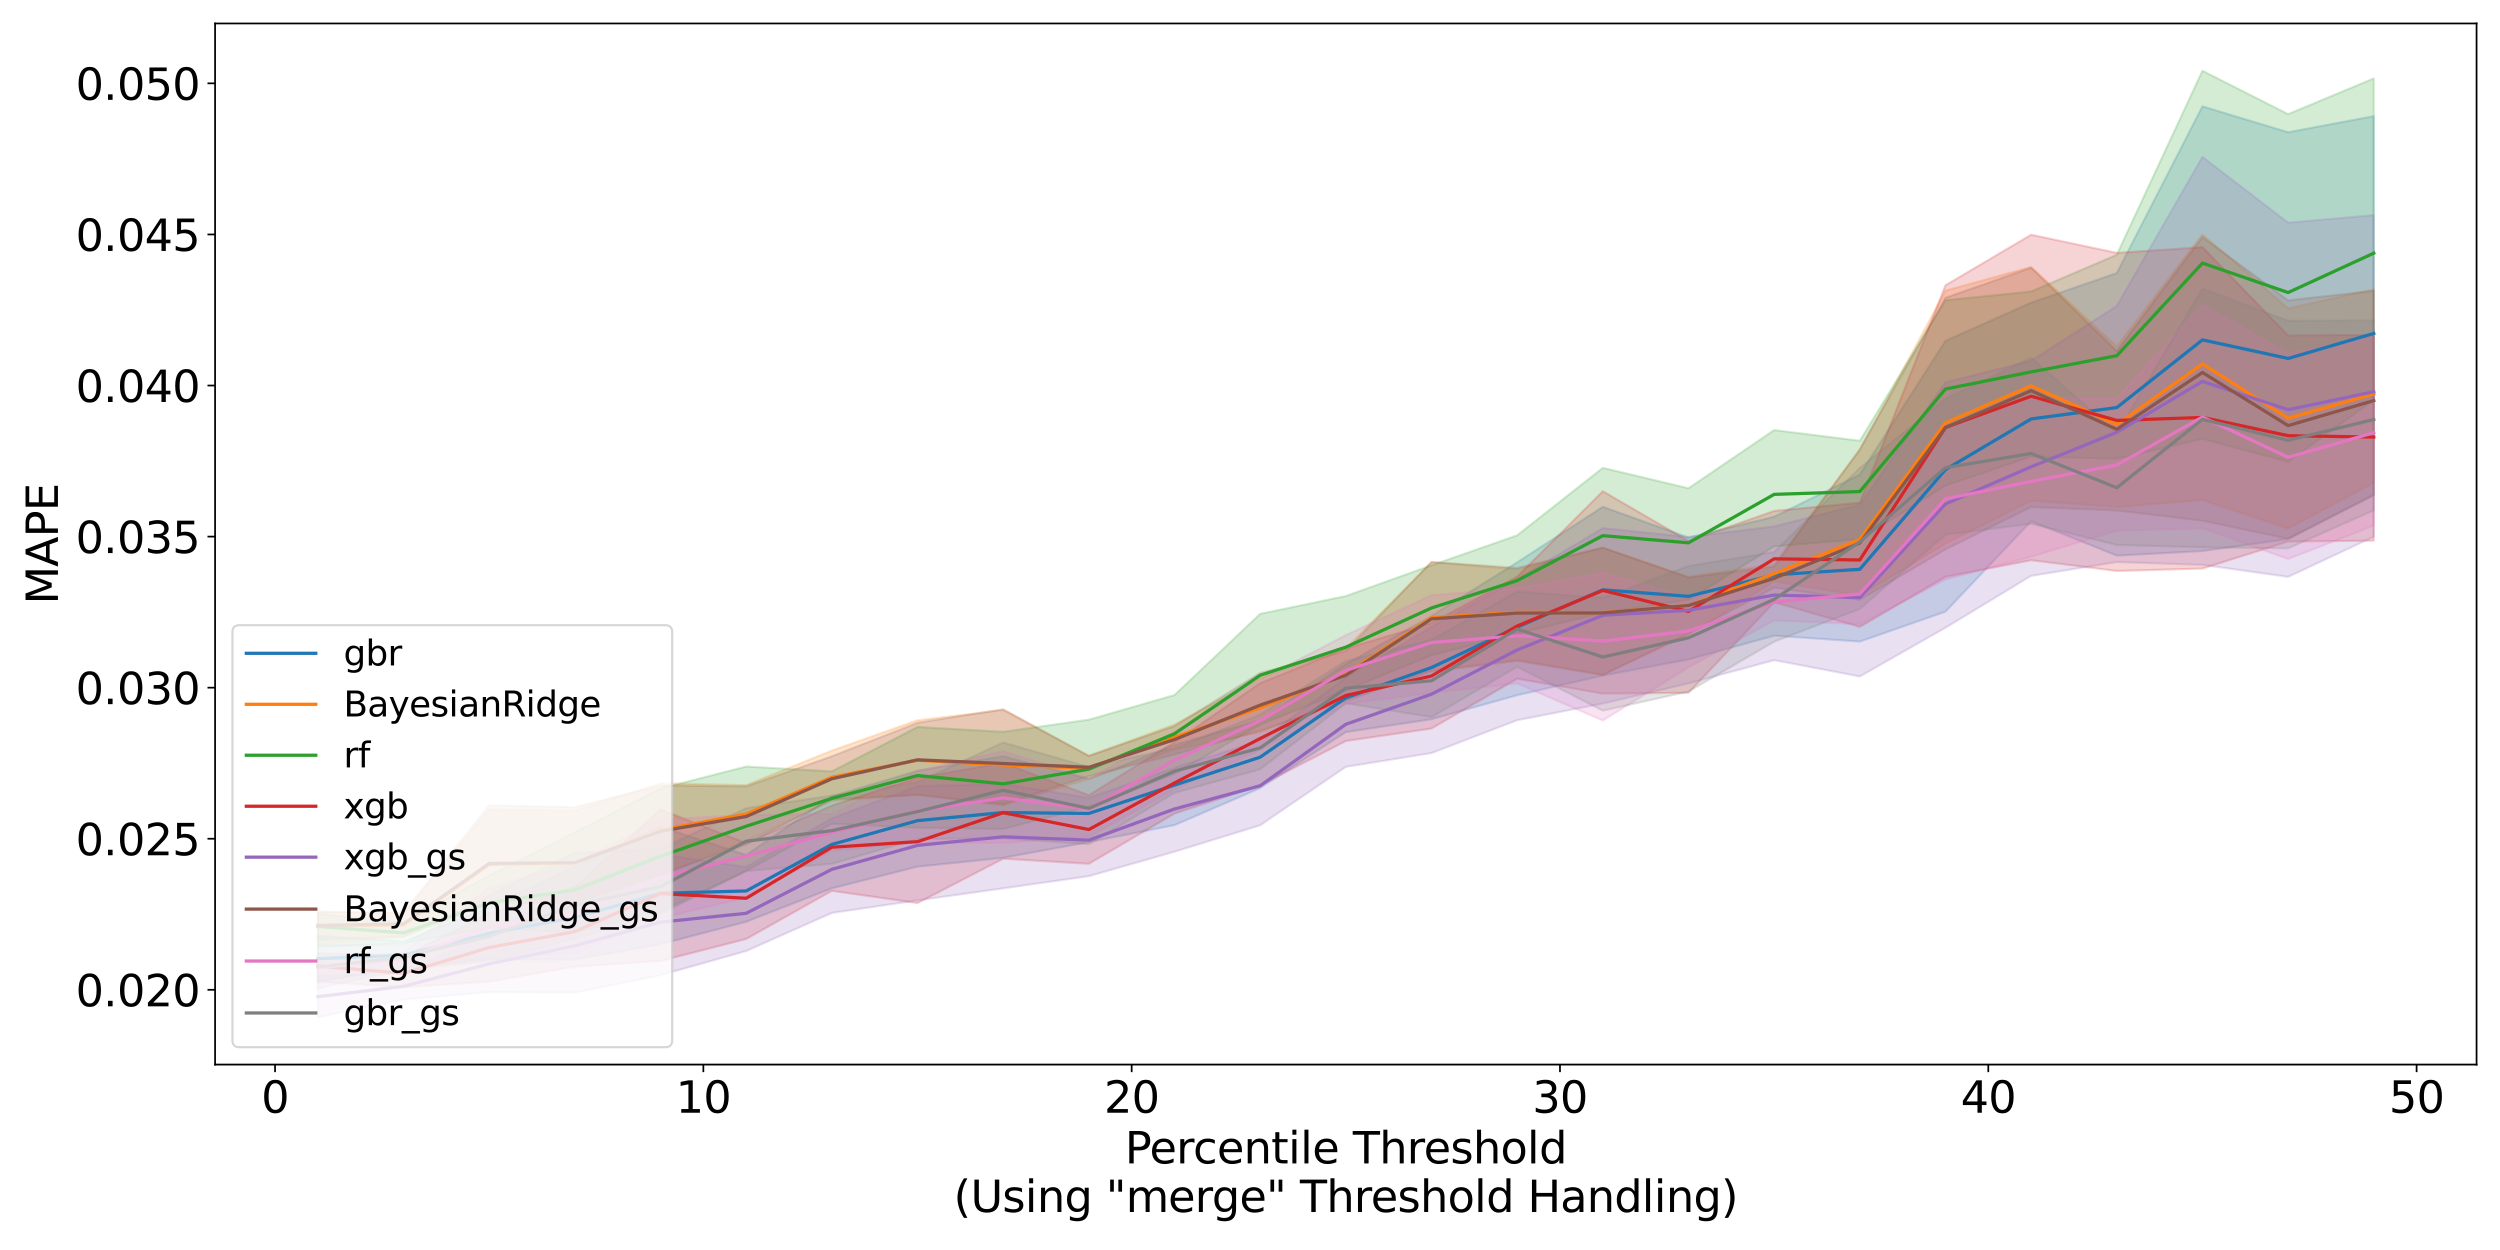 <?xml version="1.0" encoding="utf-8" standalone="no"?>
<!DOCTYPE svg PUBLIC "-//W3C//DTD SVG 1.1//EN"
  "http://www.w3.org/Graphics/SVG/1.1/DTD/svg11.dtd">
<svg xmlns:xlink="http://www.w3.org/1999/xlink" width="1152pt" height="576pt" viewBox="0 0 1152 576" xmlns="http://www.w3.org/2000/svg" version="1.1">
 <defs>
  <style type="text/css">*{stroke-linejoin: round; stroke-linecap: butt}</style>
 </defs>
 <g id="figure_1">
  <g id="patch_1">
   <path d="M 0 576 
L 1152 576 
L 1152 0 
L 0 0 
z
" style="fill: #ffffff"/>
  </g>
  <g id="axes_1">
   <g id="patch_2">
    <path d="M 99.11 490.552 
L 1141.2 490.552 
L 1141.2 10.8 
L 99.11 10.8 
z
" style="fill: #ffffff"/>
   </g>
   <g id="PolyCollection_1">
    <defs>
     <path id="me2a327d165" d="M 146.478 -144.861 
L 146.478 -123.808 
L 185.951 -129.737 
L 225.424 -133.906 
L 264.897 -133.845 
L 304.37 -140.884 
L 343.843 -151.252 
L 383.316 -166.661 
L 422.789 -176.65 
L 462.263 -180.711 
L 501.736 -187.987 
L 541.209 -195.772 
L 580.682 -212.833 
L 620.155 -238.658 
L 659.628 -244.579 
L 699.101 -255.656 
L 738.574 -264.682 
L 778.047 -272.126 
L 817.521 -283.069 
L 856.994 -280.352 
L 896.467 -294.148 
L 935.94 -335.799 
L 975.413 -319.965 
L 1014.886 -322.074 
L 1054.359 -327.619 
L 1093.832 -347.706 
L 1093.832 -522.502 
L 1093.832 -522.502 
L 1054.359 -515.069 
L 1014.886 -527.001 
L 975.413 -450.166 
L 935.94 -436.548 
L 896.467 -418.963 
L 856.994 -357.302 
L 817.521 -337.903 
L 778.047 -328.305 
L 738.574 -342.45 
L 699.101 -316.88 
L 659.628 -292.211 
L 620.155 -269.957 
L 580.682 -244.16 
L 541.209 -232.791 
L 501.736 -217.063 
L 462.263 -227.574 
L 422.789 -220.832 
L 383.316 -209.058 
L 343.843 -182.017 
L 304.37 -195.028 
L 264.897 -176.778 
L 225.424 -157.929 
L 185.951 -142.275 
L 146.478 -144.861 
z
" style="stroke: #1f77b4; stroke-opacity: 0.2"/>
    </defs>
    <g clip-path="url(#p435e1f7286)">
     <use xlink:href="#me2a327d165" x="0" y="576" style="fill: #1f77b4; fill-opacity: 0.2; stroke: #1f77b4; stroke-opacity: 0.2"/>
    </g>
   </g>
   <g id="PolyCollection_2">
    <defs>
     <path id="ma49df035bb" d="M 146.478 -156.13 
L 146.478 -140.817 
L 185.951 -144.166 
L 225.424 -159.733 
L 264.897 -160.218 
L 304.37 -172.591 
L 343.843 -188.426 
L 383.316 -206.936 
L 422.789 -209.654 
L 462.263 -204.804 
L 501.736 -217.081 
L 541.209 -230.51 
L 580.682 -238.495 
L 620.155 -254.065 
L 659.628 -266.856 
L 699.101 -271.982 
L 738.574 -265.173 
L 778.047 -283.468 
L 817.521 -308.103 
L 856.994 -301.534 
L 896.467 -325.453 
L 935.94 -345.313 
L 975.413 -342.387 
L 1014.886 -345.592 
L 1054.359 -332.515 
L 1093.832 -353.514 
L 1093.832 -442.721 
L 1093.832 -442.721 
L 1054.359 -433.872 
L 1014.886 -468.079 
L 975.413 -416.346 
L 935.94 -452.979 
L 896.467 -442.06 
L 856.994 -368.591 
L 817.521 -315.995 
L 778.047 -310.227 
L 738.574 -323.662 
L 699.101 -313.618 
L 659.628 -316.957 
L 620.155 -277.243 
L 580.682 -263.581 
L 541.209 -242.119 
L 501.736 -227.765 
L 462.263 -248.807 
L 422.789 -244.11 
L 383.316 -230.117 
L 343.843 -214.215 
L 304.37 -215.098 
L 264.897 -202.438 
L 225.424 -203.009 
L 185.951 -154.846 
L 146.478 -156.13 
z
" style="stroke: #ff7f0e; stroke-opacity: 0.2"/>
    </defs>
    <g clip-path="url(#p435e1f7286)">
     <use xlink:href="#ma49df035bb" x="0" y="576" style="fill: #ff7f0e; fill-opacity: 0.2; stroke: #ff7f0e; stroke-opacity: 0.2"/>
    </g>
   </g>
   <g id="PolyCollection_3">
    <defs>
     <path id="m3f9e941993" d="M 146.478 -154.894 
L 146.478 -139.579 
L 185.951 -141.471 
L 225.424 -148.413 
L 264.897 -146.293 
L 304.37 -156.082 
L 343.843 -174.67 
L 383.316 -196.443 
L 422.789 -194.582 
L 462.263 -194.005 
L 501.736 -204.324 
L 541.209 -219.382 
L 580.682 -242.058 
L 620.155 -257.88 
L 659.628 -274.058 
L 699.101 -284.037 
L 738.574 -293.612 
L 778.047 -299.581 
L 817.521 -324.257 
L 856.994 -327.563 
L 896.467 -352.238 
L 935.94 -365.586 
L 975.413 -364.609 
L 1014.886 -373.753 
L 1054.359 -363.18 
L 1093.832 -391.692 
L 1093.832 -539.869 
L 1093.832 -539.869 
L 1054.359 -523.411 
L 1014.886 -543.393 
L 975.413 -458.61 
L 935.94 -441.692 
L 896.467 -437.641 
L 856.994 -372.891 
L 817.521 -377.818 
L 778.047 -350.998 
L 738.574 -360.406 
L 699.101 -329.319 
L 659.628 -315.502 
L 620.155 -301.348 
L 580.682 -293.13 
L 541.209 -255.729 
L 501.736 -244.376 
L 462.263 -238.792 
L 422.789 -241.013 
L 383.316 -220.566 
L 343.843 -222.773 
L 304.37 -212.667 
L 264.897 -192.498 
L 225.424 -172.499 
L 185.951 -151.011 
L 146.478 -154.894 
z
" style="stroke: #2ca02c; stroke-opacity: 0.2"/>
    </defs>
    <g clip-path="url(#p435e1f7286)">
     <use xlink:href="#m3f9e941993" x="0" y="576" style="fill: #2ca02c; fill-opacity: 0.2; stroke: #2ca02c; stroke-opacity: 0.2"/>
    </g>
   </g>
   <g id="PolyCollection_4">
    <defs>
     <path id="mef29701e90" d="M 146.478 -136.811 
L 146.478 -123.678 
L 185.951 -121.11 
L 225.424 -123.679 
L 264.897 -130.558 
L 304.37 -133.203 
L 343.843 -143.318 
L 383.316 -165.492 
L 422.789 -159.875 
L 462.263 -180.301 
L 501.736 -177.959 
L 541.209 -201.125 
L 580.682 -214.097 
L 620.155 -234.543 
L 659.628 -240.3 
L 699.101 -263.227 
L 738.574 -256.376 
L 778.047 -256.758 
L 817.521 -298.443 
L 856.994 -287.159 
L 896.467 -310.205 
L 935.94 -317.855 
L 975.413 -312.889 
L 1014.886 -314.01 
L 1054.359 -326.456 
L 1093.832 -326.867 
L 1093.832 -421.684 
L 1093.832 -421.684 
L 1054.359 -421.425 
L 1014.886 -462.103 
L 975.413 -459.467 
L 935.94 -467.846 
L 896.467 -444.559 
L 856.994 -344.366 
L 817.521 -340.573 
L 778.047 -326.721 
L 738.574 -349.628 
L 699.101 -310.293 
L 659.628 -288.907 
L 620.155 -277.154 
L 580.682 -261.238 
L 541.209 -234.043 
L 501.736 -209.583 
L 462.263 -224.431 
L 422.789 -217.61 
L 383.316 -204.808 
L 343.843 -187.461 
L 304.37 -202.962 
L 264.897 -167.305 
L 225.424 -155.144 
L 185.951 -135.27 
L 146.478 -136.811 
z
" style="stroke: #d62728; stroke-opacity: 0.2"/>
    </defs>
    <g clip-path="url(#p435e1f7286)">
     <use xlink:href="#mef29701e90" x="0" y="576" style="fill: #d62728; fill-opacity: 0.2; stroke: #d62728; stroke-opacity: 0.2"/>
    </g>
   </g>
   <g id="PolyCollection_5">
    <defs>
     <path id="me6d27d76d0" d="M 146.478 -126.335 
L 146.478 -107.255 
L 185.951 -115.389 
L 225.424 -118.842 
L 264.897 -118.577 
L 304.37 -126.659 
L 343.843 -137.77 
L 383.316 -155.326 
L 422.789 -161.123 
L 462.263 -166.66 
L 501.736 -172.261 
L 541.209 -183.538 
L 580.682 -195.719 
L 620.155 -222.644 
L 659.628 -228.989 
L 699.101 -244.119 
L 738.574 -251.822 
L 778.047 -261.086 
L 817.521 -271.799 
L 856.994 -264.278 
L 896.467 -286.743 
L 935.94 -310.642 
L 975.413 -317.01 
L 1014.886 -315.694 
L 1054.359 -310.175 
L 1093.832 -328.672 
L 1093.832 -476.865 
L 1093.832 -476.865 
L 1054.359 -473.408 
L 1014.886 -503.688 
L 975.413 -435.033 
L 935.94 -409.759 
L 896.467 -399.792 
L 856.994 -343.472 
L 817.521 -333.444 
L 778.047 -328.546 
L 738.574 -332.642 
L 699.101 -309.128 
L 659.628 -287.18 
L 620.155 -263.692 
L 580.682 -234.733 
L 541.209 -222.198 
L 501.736 -208.417 
L 462.263 -214.76 
L 422.789 -213.819 
L 383.316 -198.931 
L 343.843 -176.504 
L 304.37 -182.385 
L 264.897 -167.007 
L 225.424 -146.424 
L 185.951 -127.435 
L 146.478 -126.335 
z
" style="stroke: #9467bd; stroke-opacity: 0.2"/>
    </defs>
    <g clip-path="url(#p435e1f7286)">
     <use xlink:href="#me6d27d76d0" x="0" y="576" style="fill: #9467bd; fill-opacity: 0.2; stroke: #9467bd; stroke-opacity: 0.2"/>
    </g>
   </g>
   <g id="PolyCollection_6">
    <defs>
     <path id="m8e502a751c" d="M 146.478 -155.786 
L 146.478 -142.689 
L 185.951 -144.443 
L 225.424 -160.163 
L 264.897 -159.998 
L 304.37 -172.996 
L 343.843 -186.901 
L 383.316 -207.609 
L 422.789 -209.777 
L 462.263 -205.362 
L 501.736 -218.315 
L 541.209 -228.289 
L 580.682 -239.262 
L 620.155 -253.032 
L 659.628 -266.581 
L 699.101 -271.455 
L 738.574 -264.898 
L 778.047 -284.051 
L 817.521 -305.206 
L 856.994 -299.568 
L 896.467 -322.847 
L 935.94 -342.339 
L 975.413 -340.756 
L 1014.886 -336.059 
L 1054.359 -327.73 
L 1093.832 -348.052 
L 1093.832 -442.005 
L 1093.832 -442.005 
L 1054.359 -437.589 
L 1014.886 -466.767 
L 975.413 -414.229 
L 935.94 -452.625 
L 896.467 -438.78 
L 856.994 -369.016 
L 817.521 -314.938 
L 778.047 -309.843 
L 738.574 -323.623 
L 699.101 -314.309 
L 659.628 -317.054 
L 620.155 -275.981 
L 580.682 -265.936 
L 541.209 -241.39 
L 501.736 -227.661 
L 462.263 -249.184 
L 422.789 -242.952 
L 383.316 -227.519 
L 343.843 -213.61 
L 304.37 -214.068 
L 264.897 -204.073 
L 225.424 -204.861 
L 185.951 -155.539 
L 146.478 -155.786 
z
" style="stroke: #8c564b; stroke-opacity: 0.2"/>
    </defs>
    <g clip-path="url(#p435e1f7286)">
     <use xlink:href="#m8e502a751c" x="0" y="576" style="fill: #8c564b; fill-opacity: 0.2; stroke: #8c564b; stroke-opacity: 0.2"/>
    </g>
   </g>
   <g id="PolyCollection_7">
    <defs>
     <path id="m98a3464950" d="M 146.478 -134.792 
L 146.478 -123.649 
L 185.951 -130.502 
L 225.424 -134.37 
L 264.897 -136.738 
L 304.37 -152.963 
L 343.843 -162.43 
L 383.316 -184.074 
L 422.789 -187.686 
L 462.263 -187.597 
L 501.736 -190.401 
L 541.209 -212.275 
L 580.682 -230.42 
L 620.155 -251.646 
L 659.628 -256.758 
L 699.101 -261.109 
L 738.574 -243.968 
L 778.047 -268.504 
L 817.521 -290.088 
L 856.994 -288.43 
L 896.467 -308.957 
L 935.94 -319.438 
L 975.413 -331.478 
L 1014.886 -332.633 
L 1054.359 -318.393 
L 1093.832 -333.768 
L 1093.832 -420.498 
L 1093.832 -420.498 
L 1054.359 -413.223 
L 1014.886 -435.724 
L 975.413 -392.434 
L 935.94 -392.671 
L 896.467 -378.141 
L 856.994 -316.819 
L 817.521 -306.189 
L 778.047 -300.691 
L 738.574 -311.906 
L 699.101 -304.863 
L 659.628 -301.741 
L 620.155 -283.331 
L 580.682 -262.84 
L 541.209 -238.85 
L 501.736 -217.204 
L 462.263 -229.897 
L 422.789 -220.635 
L 383.316 -200.929 
L 343.843 -200.513 
L 304.37 -198.31 
L 264.897 -178.23 
L 225.424 -166.909 
L 185.951 -137.099 
L 146.478 -134.792 
z
" style="stroke: #e377c2; stroke-opacity: 0.2"/>
    </defs>
    <g clip-path="url(#p435e1f7286)">
     <use xlink:href="#m98a3464950" x="0" y="576" style="fill: #e377c2; fill-opacity: 0.2; stroke: #e377c2; stroke-opacity: 0.2"/>
    </g>
   </g>
   <g id="PolyCollection_8">
    <defs>
     <path id="m28d8a142cd" d="M 146.478 -140.594 
L 146.478 -120.572 
L 185.951 -129.114 
L 225.424 -132.875 
L 264.897 -143.367 
L 304.37 -154.871 
L 343.843 -174.657 
L 383.316 -177.967 
L 422.789 -189.39 
L 462.263 -189.72 
L 501.736 -186.985 
L 541.209 -210.646 
L 580.682 -221.527 
L 620.155 -251.937 
L 659.628 -245.573 
L 699.101 -268.757 
L 738.574 -248.513 
L 778.047 -257.324 
L 817.521 -280.319 
L 856.994 -295.409 
L 896.467 -329.607 
L 935.94 -334.651 
L 975.413 -324.883 
L 1014.886 -323.789 
L 1054.359 -323.314 
L 1093.832 -340.852 
L 1093.832 -428.287 
L 1093.832 -428.287 
L 1054.359 -428.153 
L 1014.886 -442.997 
L 975.413 -376.293 
L 935.94 -411.213 
L 896.467 -392.253 
L 856.994 -360.352 
L 817.521 -321.619 
L 778.047 -315.19 
L 738.574 -300.543 
L 699.101 -303.395 
L 659.628 -281.208 
L 620.155 -271.403 
L 580.682 -246.721 
L 541.209 -231.222 
L 501.736 -222.591 
L 462.263 -233.855 
L 422.789 -215.632 
L 383.316 -209.352 
L 343.843 -203.619 
L 304.37 -184.7 
L 264.897 -183.043 
L 225.424 -163.403 
L 185.951 -140.71 
L 146.478 -140.594 
z
" style="stroke: #7f7f7f; stroke-opacity: 0.2"/>
    </defs>
    <g clip-path="url(#p435e1f7286)">
     <use xlink:href="#m28d8a142cd" x="0" y="576" style="fill: #7f7f7f; fill-opacity: 0.2; stroke: #7f7f7f; stroke-opacity: 0.2"/>
    </g>
   </g>
   <g id="matplotlib.axis_1">
    <g id="xtick_1">
     <g id="line2d_1">
      <defs>
       <path id="ma05d9c75d9" d="M 0 0 
L 0 3.5 
" style="stroke: #000000; stroke-width: 0.8"/>
      </defs>
      <g>
       <use xlink:href="#ma05d9c75d9" x="126.741" y="490.552" style="stroke: #000000; stroke-width: 0.8"/>
      </g>
     </g>
     <g id="text_1">
      <!-- 0 -->
      <g transform="translate(120.379 512.749) scale(0.2 -0.2)">
       <defs>
        <path id="DejaVuSans-30" d="M 2034 4250 
Q 1547 4250 1301 3770 
Q 1056 3291 1056 2328 
Q 1056 1369 1301 889 
Q 1547 409 2034 409 
Q 2525 409 2770 889 
Q 3016 1369 3016 2328 
Q 3016 3291 2770 3770 
Q 2525 4250 2034 4250 
z
M 2034 4750 
Q 2819 4750 3233 4129 
Q 3647 3509 3647 2328 
Q 3647 1150 3233 529 
Q 2819 -91 2034 -91 
Q 1250 -91 836 529 
Q 422 1150 422 2328 
Q 422 3509 836 4129 
Q 1250 4750 2034 4750 
z
" transform="scale(0.016)"/>
       </defs>
       <use xlink:href="#DejaVuSans-30"/>
      </g>
     </g>
    </g>
    <g id="xtick_2">
     <g id="line2d_2">
      <g>
       <use xlink:href="#ma05d9c75d9" x="324.107" y="490.552" style="stroke: #000000; stroke-width: 0.8"/>
      </g>
     </g>
     <g id="text_2">
      <!-- 10 -->
      <g transform="translate(311.382 512.749) scale(0.2 -0.2)">
       <defs>
        <path id="DejaVuSans-31" d="M 794 531 
L 1825 531 
L 1825 4091 
L 703 3866 
L 703 4441 
L 1819 4666 
L 2450 4666 
L 2450 531 
L 3481 531 
L 3481 0 
L 794 0 
L 794 531 
z
" transform="scale(0.016)"/>
       </defs>
       <use xlink:href="#DejaVuSans-31"/>
       <use xlink:href="#DejaVuSans-30" x="63.623"/>
      </g>
     </g>
    </g>
    <g id="xtick_3">
     <g id="line2d_3">
      <g>
       <use xlink:href="#ma05d9c75d9" x="521.472" y="490.552" style="stroke: #000000; stroke-width: 0.8"/>
      </g>
     </g>
     <g id="text_3">
      <!-- 20 -->
      <g transform="translate(508.747 512.749) scale(0.2 -0.2)">
       <defs>
        <path id="DejaVuSans-32" d="M 1228 531 
L 3431 531 
L 3431 0 
L 469 0 
L 469 531 
Q 828 903 1448 1529 
Q 2069 2156 2228 2338 
Q 2531 2678 2651 2914 
Q 2772 3150 2772 3378 
Q 2772 3750 2511 3984 
Q 2250 4219 1831 4219 
Q 1534 4219 1204 4116 
Q 875 4013 500 3803 
L 500 4441 
Q 881 4594 1212 4672 
Q 1544 4750 1819 4750 
Q 2544 4750 2975 4387 
Q 3406 4025 3406 3419 
Q 3406 3131 3298 2873 
Q 3191 2616 2906 2266 
Q 2828 2175 2409 1742 
Q 1991 1309 1228 531 
z
" transform="scale(0.016)"/>
       </defs>
       <use xlink:href="#DejaVuSans-32"/>
       <use xlink:href="#DejaVuSans-30" x="63.623"/>
      </g>
     </g>
    </g>
    <g id="xtick_4">
     <g id="line2d_4">
      <g>
       <use xlink:href="#ma05d9c75d9" x="718.838" y="490.552" style="stroke: #000000; stroke-width: 0.8"/>
      </g>
     </g>
     <g id="text_4">
      <!-- 30 -->
      <g transform="translate(706.113 512.749) scale(0.2 -0.2)">
       <defs>
        <path id="DejaVuSans-33" d="M 2597 2516 
Q 3050 2419 3304 2112 
Q 3559 1806 3559 1356 
Q 3559 666 3084 287 
Q 2609 -91 1734 -91 
Q 1441 -91 1130 -33 
Q 819 25 488 141 
L 488 750 
Q 750 597 1062 519 
Q 1375 441 1716 441 
Q 2309 441 2620 675 
Q 2931 909 2931 1356 
Q 2931 1769 2642 2001 
Q 2353 2234 1838 2234 
L 1294 2234 
L 1294 2753 
L 1863 2753 
Q 2328 2753 2575 2939 
Q 2822 3125 2822 3475 
Q 2822 3834 2567 4026 
Q 2313 4219 1838 4219 
Q 1578 4219 1281 4162 
Q 984 4106 628 3988 
L 628 4550 
Q 988 4650 1302 4700 
Q 1616 4750 1894 4750 
Q 2613 4750 3031 4423 
Q 3450 4097 3450 3541 
Q 3450 3153 3228 2886 
Q 3006 2619 2597 2516 
z
" transform="scale(0.016)"/>
       </defs>
       <use xlink:href="#DejaVuSans-33"/>
       <use xlink:href="#DejaVuSans-30" x="63.623"/>
      </g>
     </g>
    </g>
    <g id="xtick_5">
     <g id="line2d_5">
      <g>
       <use xlink:href="#ma05d9c75d9" x="916.203" y="490.552" style="stroke: #000000; stroke-width: 0.8"/>
      </g>
     </g>
     <g id="text_5">
      <!-- 40 -->
      <g transform="translate(903.478 512.749) scale(0.2 -0.2)">
       <defs>
        <path id="DejaVuSans-34" d="M 2419 4116 
L 825 1625 
L 2419 1625 
L 2419 4116 
z
M 2253 4666 
L 3047 4666 
L 3047 1625 
L 3713 1625 
L 3713 1100 
L 3047 1100 
L 3047 0 
L 2419 0 
L 2419 1100 
L 313 1100 
L 313 1709 
L 2253 4666 
z
" transform="scale(0.016)"/>
       </defs>
       <use xlink:href="#DejaVuSans-34"/>
       <use xlink:href="#DejaVuSans-30" x="63.623"/>
      </g>
     </g>
    </g>
    <g id="xtick_6">
     <g id="line2d_6">
      <g>
       <use xlink:href="#ma05d9c75d9" x="1113.569" y="490.552" style="stroke: #000000; stroke-width: 0.8"/>
      </g>
     </g>
     <g id="text_6">
      <!-- 50 -->
      <g transform="translate(1100.844 512.749) scale(0.2 -0.2)">
       <defs>
        <path id="DejaVuSans-35" d="M 691 4666 
L 3169 4666 
L 3169 4134 
L 1269 4134 
L 1269 2991 
Q 1406 3038 1543 3061 
Q 1681 3084 1819 3084 
Q 2600 3084 3056 2656 
Q 3513 2228 3513 1497 
Q 3513 744 3044 326 
Q 2575 -91 1722 -91 
Q 1428 -91 1123 -41 
Q 819 9 494 109 
L 494 744 
Q 775 591 1075 516 
Q 1375 441 1709 441 
Q 2250 441 2565 725 
Q 2881 1009 2881 1497 
Q 2881 1984 2565 2268 
Q 2250 2553 1709 2553 
Q 1456 2553 1204 2497 
Q 953 2441 691 2322 
L 691 4666 
z
" transform="scale(0.016)"/>
       </defs>
       <use xlink:href="#DejaVuSans-35"/>
       <use xlink:href="#DejaVuSans-30" x="63.623"/>
      </g>
     </g>
    </g>
    <g id="text_7">
     <!-- Percentile Threshold -->
     <g transform="translate(518.375 536.105) scale(0.2 -0.2)">
      <defs>
       <path id="DejaVuSans-50" d="M 1259 4147 
L 1259 2394 
L 2053 2394 
Q 2494 2394 2734 2622 
Q 2975 2850 2975 3272 
Q 2975 3691 2734 3919 
Q 2494 4147 2053 4147 
L 1259 4147 
z
M 628 4666 
L 2053 4666 
Q 2838 4666 3239 4311 
Q 3641 3956 3641 3272 
Q 3641 2581 3239 2228 
Q 2838 1875 2053 1875 
L 1259 1875 
L 1259 0 
L 628 0 
L 628 4666 
z
" transform="scale(0.016)"/>
       <path id="DejaVuSans-65" d="M 3597 1894 
L 3597 1613 
L 953 1613 
Q 991 1019 1311 708 
Q 1631 397 2203 397 
Q 2534 397 2845 478 
Q 3156 559 3463 722 
L 3463 178 
Q 3153 47 2828 -22 
Q 2503 -91 2169 -91 
Q 1331 -91 842 396 
Q 353 884 353 1716 
Q 353 2575 817 3079 
Q 1281 3584 2069 3584 
Q 2775 3584 3186 3129 
Q 3597 2675 3597 1894 
z
M 3022 2063 
Q 3016 2534 2758 2815 
Q 2500 3097 2075 3097 
Q 1594 3097 1305 2825 
Q 1016 2553 972 2059 
L 3022 2063 
z
" transform="scale(0.016)"/>
       <path id="DejaVuSans-72" d="M 2631 2963 
Q 2534 3019 2420 3045 
Q 2306 3072 2169 3072 
Q 1681 3072 1420 2755 
Q 1159 2438 1159 1844 
L 1159 0 
L 581 0 
L 581 3500 
L 1159 3500 
L 1159 2956 
Q 1341 3275 1631 3429 
Q 1922 3584 2338 3584 
Q 2397 3584 2469 3576 
Q 2541 3569 2628 3553 
L 2631 2963 
z
" transform="scale(0.016)"/>
       <path id="DejaVuSans-63" d="M 3122 3366 
L 3122 2828 
Q 2878 2963 2633 3030 
Q 2388 3097 2138 3097 
Q 1578 3097 1268 2742 
Q 959 2388 959 1747 
Q 959 1106 1268 751 
Q 1578 397 2138 397 
Q 2388 397 2633 464 
Q 2878 531 3122 666 
L 3122 134 
Q 2881 22 2623 -34 
Q 2366 -91 2075 -91 
Q 1284 -91 818 406 
Q 353 903 353 1747 
Q 353 2603 823 3093 
Q 1294 3584 2113 3584 
Q 2378 3584 2631 3529 
Q 2884 3475 3122 3366 
z
" transform="scale(0.016)"/>
       <path id="DejaVuSans-6e" d="M 3513 2113 
L 3513 0 
L 2938 0 
L 2938 2094 
Q 2938 2591 2744 2837 
Q 2550 3084 2163 3084 
Q 1697 3084 1428 2787 
Q 1159 2491 1159 1978 
L 1159 0 
L 581 0 
L 581 3500 
L 1159 3500 
L 1159 2956 
Q 1366 3272 1645 3428 
Q 1925 3584 2291 3584 
Q 2894 3584 3203 3211 
Q 3513 2838 3513 2113 
z
" transform="scale(0.016)"/>
       <path id="DejaVuSans-74" d="M 1172 4494 
L 1172 3500 
L 2356 3500 
L 2356 3053 
L 1172 3053 
L 1172 1153 
Q 1172 725 1289 603 
Q 1406 481 1766 481 
L 2356 481 
L 2356 0 
L 1766 0 
Q 1100 0 847 248 
Q 594 497 594 1153 
L 594 3053 
L 172 3053 
L 172 3500 
L 594 3500 
L 594 4494 
L 1172 4494 
z
" transform="scale(0.016)"/>
       <path id="DejaVuSans-69" d="M 603 3500 
L 1178 3500 
L 1178 0 
L 603 0 
L 603 3500 
z
M 603 4863 
L 1178 4863 
L 1178 4134 
L 603 4134 
L 603 4863 
z
" transform="scale(0.016)"/>
       <path id="DejaVuSans-6c" d="M 603 4863 
L 1178 4863 
L 1178 0 
L 603 0 
L 603 4863 
z
" transform="scale(0.016)"/>
       <path id="DejaVuSans-20" transform="scale(0.016)"/>
       <path id="DejaVuSans-54" d="M -19 4666 
L 3928 4666 
L 3928 4134 
L 2272 4134 
L 2272 0 
L 1638 0 
L 1638 4134 
L -19 4134 
L -19 4666 
z
" transform="scale(0.016)"/>
       <path id="DejaVuSans-68" d="M 3513 2113 
L 3513 0 
L 2938 0 
L 2938 2094 
Q 2938 2591 2744 2837 
Q 2550 3084 2163 3084 
Q 1697 3084 1428 2787 
Q 1159 2491 1159 1978 
L 1159 0 
L 581 0 
L 581 4863 
L 1159 4863 
L 1159 2956 
Q 1366 3272 1645 3428 
Q 1925 3584 2291 3584 
Q 2894 3584 3203 3211 
Q 3513 2838 3513 2113 
z
" transform="scale(0.016)"/>
       <path id="DejaVuSans-73" d="M 2834 3397 
L 2834 2853 
Q 2591 2978 2328 3040 
Q 2066 3103 1784 3103 
Q 1356 3103 1142 2972 
Q 928 2841 928 2578 
Q 928 2378 1081 2264 
Q 1234 2150 1697 2047 
L 1894 2003 
Q 2506 1872 2764 1633 
Q 3022 1394 3022 966 
Q 3022 478 2636 193 
Q 2250 -91 1575 -91 
Q 1294 -91 989 -36 
Q 684 19 347 128 
L 347 722 
Q 666 556 975 473 
Q 1284 391 1588 391 
Q 1994 391 2212 530 
Q 2431 669 2431 922 
Q 2431 1156 2273 1281 
Q 2116 1406 1581 1522 
L 1381 1569 
Q 847 1681 609 1914 
Q 372 2147 372 2553 
Q 372 3047 722 3315 
Q 1072 3584 1716 3584 
Q 2034 3584 2315 3537 
Q 2597 3491 2834 3397 
z
" transform="scale(0.016)"/>
       <path id="DejaVuSans-6f" d="M 1959 3097 
Q 1497 3097 1228 2736 
Q 959 2375 959 1747 
Q 959 1119 1226 758 
Q 1494 397 1959 397 
Q 2419 397 2687 759 
Q 2956 1122 2956 1747 
Q 2956 2369 2687 2733 
Q 2419 3097 1959 3097 
z
M 1959 3584 
Q 2709 3584 3137 3096 
Q 3566 2609 3566 1747 
Q 3566 888 3137 398 
Q 2709 -91 1959 -91 
Q 1206 -91 779 398 
Q 353 888 353 1747 
Q 353 2609 779 3096 
Q 1206 3584 1959 3584 
z
" transform="scale(0.016)"/>
       <path id="DejaVuSans-64" d="M 2906 2969 
L 2906 4863 
L 3481 4863 
L 3481 0 
L 2906 0 
L 2906 525 
Q 2725 213 2448 61 
Q 2172 -91 1784 -91 
Q 1150 -91 751 415 
Q 353 922 353 1747 
Q 353 2572 751 3078 
Q 1150 3584 1784 3584 
Q 2172 3584 2448 3432 
Q 2725 3281 2906 2969 
z
M 947 1747 
Q 947 1113 1208 752 
Q 1469 391 1925 391 
Q 2381 391 2643 752 
Q 2906 1113 2906 1747 
Q 2906 2381 2643 2742 
Q 2381 3103 1925 3103 
Q 1469 3103 1208 2742 
Q 947 2381 947 1747 
z
" transform="scale(0.016)"/>
      </defs>
      <use xlink:href="#DejaVuSans-50"/>
      <use xlink:href="#DejaVuSans-65" x="56.678"/>
      <use xlink:href="#DejaVuSans-72" x="118.201"/>
      <use xlink:href="#DejaVuSans-63" x="157.064"/>
      <use xlink:href="#DejaVuSans-65" x="212.045"/>
      <use xlink:href="#DejaVuSans-6e" x="273.568"/>
      <use xlink:href="#DejaVuSans-74" x="336.947"/>
      <use xlink:href="#DejaVuSans-69" x="376.156"/>
      <use xlink:href="#DejaVuSans-6c" x="403.939"/>
      <use xlink:href="#DejaVuSans-65" x="431.723"/>
      <use xlink:href="#DejaVuSans-20" x="493.246"/>
      <use xlink:href="#DejaVuSans-54" x="525.033"/>
      <use xlink:href="#DejaVuSans-68" x="586.117"/>
      <use xlink:href="#DejaVuSans-72" x="649.496"/>
      <use xlink:href="#DejaVuSans-65" x="688.359"/>
      <use xlink:href="#DejaVuSans-73" x="749.883"/>
      <use xlink:href="#DejaVuSans-68" x="801.982"/>
      <use xlink:href="#DejaVuSans-6f" x="865.361"/>
      <use xlink:href="#DejaVuSans-6c" x="926.543"/>
      <use xlink:href="#DejaVuSans-64" x="954.326"/>
     </g>
     <!-- (Using "merge" Threshold Handling) -->
     <g transform="translate(439.441 558.501) scale(0.2 -0.2)">
      <defs>
       <path id="DejaVuSans-28" d="M 1984 4856 
Q 1566 4138 1362 3434 
Q 1159 2731 1159 2009 
Q 1159 1288 1364 580 
Q 1569 -128 1984 -844 
L 1484 -844 
Q 1016 -109 783 600 
Q 550 1309 550 2009 
Q 550 2706 781 3412 
Q 1013 4119 1484 4856 
L 1984 4856 
z
" transform="scale(0.016)"/>
       <path id="DejaVuSans-55" d="M 556 4666 
L 1191 4666 
L 1191 1831 
Q 1191 1081 1462 751 
Q 1734 422 2344 422 
Q 2950 422 3222 751 
Q 3494 1081 3494 1831 
L 3494 4666 
L 4128 4666 
L 4128 1753 
Q 4128 841 3676 375 
Q 3225 -91 2344 -91 
Q 1459 -91 1007 375 
Q 556 841 556 1753 
L 556 4666 
z
" transform="scale(0.016)"/>
       <path id="DejaVuSans-67" d="M 2906 1791 
Q 2906 2416 2648 2759 
Q 2391 3103 1925 3103 
Q 1463 3103 1205 2759 
Q 947 2416 947 1791 
Q 947 1169 1205 825 
Q 1463 481 1925 481 
Q 2391 481 2648 825 
Q 2906 1169 2906 1791 
z
M 3481 434 
Q 3481 -459 3084 -895 
Q 2688 -1331 1869 -1331 
Q 1566 -1331 1297 -1286 
Q 1028 -1241 775 -1147 
L 775 -588 
Q 1028 -725 1275 -790 
Q 1522 -856 1778 -856 
Q 2344 -856 2625 -561 
Q 2906 -266 2906 331 
L 2906 616 
Q 2728 306 2450 153 
Q 2172 0 1784 0 
Q 1141 0 747 490 
Q 353 981 353 1791 
Q 353 2603 747 3093 
Q 1141 3584 1784 3584 
Q 2172 3584 2450 3431 
Q 2728 3278 2906 2969 
L 2906 3500 
L 3481 3500 
L 3481 434 
z
" transform="scale(0.016)"/>
       <path id="DejaVuSans-22" d="M 1147 4666 
L 1147 2931 
L 616 2931 
L 616 4666 
L 1147 4666 
z
M 2328 4666 
L 2328 2931 
L 1797 2931 
L 1797 4666 
L 2328 4666 
z
" transform="scale(0.016)"/>
       <path id="DejaVuSans-6d" d="M 3328 2828 
Q 3544 3216 3844 3400 
Q 4144 3584 4550 3584 
Q 5097 3584 5394 3201 
Q 5691 2819 5691 2113 
L 5691 0 
L 5113 0 
L 5113 2094 
Q 5113 2597 4934 2840 
Q 4756 3084 4391 3084 
Q 3944 3084 3684 2787 
Q 3425 2491 3425 1978 
L 3425 0 
L 2847 0 
L 2847 2094 
Q 2847 2600 2669 2842 
Q 2491 3084 2119 3084 
Q 1678 3084 1418 2786 
Q 1159 2488 1159 1978 
L 1159 0 
L 581 0 
L 581 3500 
L 1159 3500 
L 1159 2956 
Q 1356 3278 1631 3431 
Q 1906 3584 2284 3584 
Q 2666 3584 2933 3390 
Q 3200 3197 3328 2828 
z
" transform="scale(0.016)"/>
       <path id="DejaVuSans-48" d="M 628 4666 
L 1259 4666 
L 1259 2753 
L 3553 2753 
L 3553 4666 
L 4184 4666 
L 4184 0 
L 3553 0 
L 3553 2222 
L 1259 2222 
L 1259 0 
L 628 0 
L 628 4666 
z
" transform="scale(0.016)"/>
       <path id="DejaVuSans-61" d="M 2194 1759 
Q 1497 1759 1228 1600 
Q 959 1441 959 1056 
Q 959 750 1161 570 
Q 1363 391 1709 391 
Q 2188 391 2477 730 
Q 2766 1069 2766 1631 
L 2766 1759 
L 2194 1759 
z
M 3341 1997 
L 3341 0 
L 2766 0 
L 2766 531 
Q 2569 213 2275 61 
Q 1981 -91 1556 -91 
Q 1019 -91 701 211 
Q 384 513 384 1019 
Q 384 1609 779 1909 
Q 1175 2209 1959 2209 
L 2766 2209 
L 2766 2266 
Q 2766 2663 2505 2880 
Q 2244 3097 1772 3097 
Q 1472 3097 1187 3025 
Q 903 2953 641 2809 
L 641 3341 
Q 956 3463 1253 3523 
Q 1550 3584 1831 3584 
Q 2591 3584 2966 3190 
Q 3341 2797 3341 1997 
z
" transform="scale(0.016)"/>
       <path id="DejaVuSans-29" d="M 513 4856 
L 1013 4856 
Q 1481 4119 1714 3412 
Q 1947 2706 1947 2009 
Q 1947 1309 1714 600 
Q 1481 -109 1013 -844 
L 513 -844 
Q 928 -128 1133 580 
Q 1338 1288 1338 2009 
Q 1338 2731 1133 3434 
Q 928 4138 513 4856 
z
" transform="scale(0.016)"/>
      </defs>
      <use xlink:href="#DejaVuSans-28"/>
      <use xlink:href="#DejaVuSans-55" x="39.014"/>
      <use xlink:href="#DejaVuSans-73" x="112.207"/>
      <use xlink:href="#DejaVuSans-69" x="164.307"/>
      <use xlink:href="#DejaVuSans-6e" x="192.09"/>
      <use xlink:href="#DejaVuSans-67" x="255.469"/>
      <use xlink:href="#DejaVuSans-20" x="318.945"/>
      <use xlink:href="#DejaVuSans-22" x="350.732"/>
      <use xlink:href="#DejaVuSans-6d" x="396.729"/>
      <use xlink:href="#DejaVuSans-65" x="494.141"/>
      <use xlink:href="#DejaVuSans-72" x="555.664"/>
      <use xlink:href="#DejaVuSans-67" x="595.027"/>
      <use xlink:href="#DejaVuSans-65" x="658.504"/>
      <use xlink:href="#DejaVuSans-22" x="720.027"/>
      <use xlink:href="#DejaVuSans-20" x="766.023"/>
      <use xlink:href="#DejaVuSans-54" x="797.811"/>
      <use xlink:href="#DejaVuSans-68" x="858.895"/>
      <use xlink:href="#DejaVuSans-72" x="922.273"/>
      <use xlink:href="#DejaVuSans-65" x="961.137"/>
      <use xlink:href="#DejaVuSans-73" x="1022.66"/>
      <use xlink:href="#DejaVuSans-68" x="1074.76"/>
      <use xlink:href="#DejaVuSans-6f" x="1138.139"/>
      <use xlink:href="#DejaVuSans-6c" x="1199.32"/>
      <use xlink:href="#DejaVuSans-64" x="1227.104"/>
      <use xlink:href="#DejaVuSans-20" x="1290.58"/>
      <use xlink:href="#DejaVuSans-48" x="1322.367"/>
      <use xlink:href="#DejaVuSans-61" x="1397.562"/>
      <use xlink:href="#DejaVuSans-6e" x="1458.842"/>
      <use xlink:href="#DejaVuSans-64" x="1522.221"/>
      <use xlink:href="#DejaVuSans-6c" x="1585.697"/>
      <use xlink:href="#DejaVuSans-69" x="1613.48"/>
      <use xlink:href="#DejaVuSans-6e" x="1641.264"/>
      <use xlink:href="#DejaVuSans-67" x="1704.643"/>
      <use xlink:href="#DejaVuSans-29" x="1768.119"/>
     </g>
    </g>
   </g>
   <g id="matplotlib.axis_2">
    <g id="ytick_1">
     <g id="line2d_7">
      <defs>
       <path id="m8361981474" d="M 0 0 
L -3.5 0 
" style="stroke: #000000; stroke-width: 0.8"/>
      </defs>
      <g>
       <use xlink:href="#m8361981474" x="99.11" y="456.112" style="stroke: #000000; stroke-width: 0.8"/>
      </g>
     </g>
     <g id="text_8">
      <!-- 0.020 -->
      <g transform="translate(34.854 463.711) scale(0.2 -0.2)">
       <defs>
        <path id="DejaVuSans-2e" d="M 684 794 
L 1344 794 
L 1344 0 
L 684 0 
L 684 794 
z
" transform="scale(0.016)"/>
       </defs>
       <use xlink:href="#DejaVuSans-30"/>
       <use xlink:href="#DejaVuSans-2e" x="63.623"/>
       <use xlink:href="#DejaVuSans-30" x="95.41"/>
       <use xlink:href="#DejaVuSans-32" x="159.033"/>
       <use xlink:href="#DejaVuSans-30" x="222.656"/>
      </g>
     </g>
    </g>
    <g id="ytick_2">
     <g id="line2d_8">
      <g>
       <use xlink:href="#m8361981474" x="99.11" y="386.495" style="stroke: #000000; stroke-width: 0.8"/>
      </g>
     </g>
     <g id="text_9">
      <!-- 0.025 -->
      <g transform="translate(34.854 394.094) scale(0.2 -0.2)">
       <use xlink:href="#DejaVuSans-30"/>
       <use xlink:href="#DejaVuSans-2e" x="63.623"/>
       <use xlink:href="#DejaVuSans-30" x="95.41"/>
       <use xlink:href="#DejaVuSans-32" x="159.033"/>
       <use xlink:href="#DejaVuSans-35" x="222.656"/>
      </g>
     </g>
    </g>
    <g id="ytick_3">
     <g id="line2d_9">
      <g>
       <use xlink:href="#m8361981474" x="99.11" y="316.878" style="stroke: #000000; stroke-width: 0.8"/>
      </g>
     </g>
     <g id="text_10">
      <!-- 0.030 -->
      <g transform="translate(34.854 324.477) scale(0.2 -0.2)">
       <use xlink:href="#DejaVuSans-30"/>
       <use xlink:href="#DejaVuSans-2e" x="63.623"/>
       <use xlink:href="#DejaVuSans-30" x="95.41"/>
       <use xlink:href="#DejaVuSans-33" x="159.033"/>
       <use xlink:href="#DejaVuSans-30" x="222.656"/>
      </g>
     </g>
    </g>
    <g id="ytick_4">
     <g id="line2d_10">
      <g>
       <use xlink:href="#m8361981474" x="99.11" y="247.261" style="stroke: #000000; stroke-width: 0.8"/>
      </g>
     </g>
     <g id="text_11">
      <!-- 0.035 -->
      <g transform="translate(34.854 254.86) scale(0.2 -0.2)">
       <use xlink:href="#DejaVuSans-30"/>
       <use xlink:href="#DejaVuSans-2e" x="63.623"/>
       <use xlink:href="#DejaVuSans-30" x="95.41"/>
       <use xlink:href="#DejaVuSans-33" x="159.033"/>
       <use xlink:href="#DejaVuSans-35" x="222.656"/>
      </g>
     </g>
    </g>
    <g id="ytick_5">
     <g id="line2d_11">
      <g>
       <use xlink:href="#m8361981474" x="99.11" y="177.645" style="stroke: #000000; stroke-width: 0.8"/>
      </g>
     </g>
     <g id="text_12">
      <!-- 0.040 -->
      <g transform="translate(34.854 185.243) scale(0.2 -0.2)">
       <use xlink:href="#DejaVuSans-30"/>
       <use xlink:href="#DejaVuSans-2e" x="63.623"/>
       <use xlink:href="#DejaVuSans-30" x="95.41"/>
       <use xlink:href="#DejaVuSans-34" x="159.033"/>
       <use xlink:href="#DejaVuSans-30" x="222.656"/>
      </g>
     </g>
    </g>
    <g id="ytick_6">
     <g id="line2d_12">
      <g>
       <use xlink:href="#m8361981474" x="99.11" y="108.028" style="stroke: #000000; stroke-width: 0.8"/>
      </g>
     </g>
     <g id="text_13">
      <!-- 0.045 -->
      <g transform="translate(34.854 115.626) scale(0.2 -0.2)">
       <use xlink:href="#DejaVuSans-30"/>
       <use xlink:href="#DejaVuSans-2e" x="63.623"/>
       <use xlink:href="#DejaVuSans-30" x="95.41"/>
       <use xlink:href="#DejaVuSans-34" x="159.033"/>
       <use xlink:href="#DejaVuSans-35" x="222.656"/>
      </g>
     </g>
    </g>
    <g id="ytick_7">
     <g id="line2d_13">
      <g>
       <use xlink:href="#m8361981474" x="99.11" y="38.411" style="stroke: #000000; stroke-width: 0.8"/>
      </g>
     </g>
     <g id="text_14">
      <!-- 0.050 -->
      <g transform="translate(34.854 46.009) scale(0.2 -0.2)">
       <use xlink:href="#DejaVuSans-30"/>
       <use xlink:href="#DejaVuSans-2e" x="63.623"/>
       <use xlink:href="#DejaVuSans-30" x="95.41"/>
       <use xlink:href="#DejaVuSans-35" x="159.033"/>
       <use xlink:href="#DejaVuSans-30" x="222.656"/>
      </g>
     </g>
    </g>
    <g id="text_15">
     <!-- MAPE -->
     <g transform="translate(26.694 278.493) rotate(-90) scale(0.2 -0.2)">
      <defs>
       <path id="DejaVuSans-4d" d="M 628 4666 
L 1569 4666 
L 2759 1491 
L 3956 4666 
L 4897 4666 
L 4897 0 
L 4281 0 
L 4281 4097 
L 3078 897 
L 2444 897 
L 1241 4097 
L 1241 0 
L 628 0 
L 628 4666 
z
" transform="scale(0.016)"/>
       <path id="DejaVuSans-41" d="M 2188 4044 
L 1331 1722 
L 3047 1722 
L 2188 4044 
z
M 1831 4666 
L 2547 4666 
L 4325 0 
L 3669 0 
L 3244 1197 
L 1141 1197 
L 716 0 
L 50 0 
L 1831 4666 
z
" transform="scale(0.016)"/>
       <path id="DejaVuSans-45" d="M 628 4666 
L 3578 4666 
L 3578 4134 
L 1259 4134 
L 1259 2753 
L 3481 2753 
L 3481 2222 
L 1259 2222 
L 1259 531 
L 3634 531 
L 3634 0 
L 628 0 
L 628 4666 
z
" transform="scale(0.016)"/>
      </defs>
      <use xlink:href="#DejaVuSans-4d"/>
      <use xlink:href="#DejaVuSans-41" x="86.279"/>
      <use xlink:href="#DejaVuSans-50" x="154.688"/>
      <use xlink:href="#DejaVuSans-45" x="214.99"/>
     </g>
    </g>
   </g>
   <g id="line2d_14">
    <path d="M 146.478 441.758 
L 185.951 440.135 
L 225.424 430.082 
L 264.897 422.744 
L 304.37 411.621 
L 343.843 410.55 
L 383.316 389.109 
L 422.789 378.144 
L 462.263 374.424 
L 501.736 374.839 
L 541.209 361.772 
L 580.682 348.898 
L 620.155 321.56 
L 659.628 307.607 
L 699.101 288.994 
L 738.574 271.781 
L 778.047 274.793 
L 817.521 264.894 
L 856.994 262.315 
L 896.467 216.395 
L 935.94 193.044 
L 975.413 187.807 
L 1014.886 156.611 
L 1054.359 165.18 
L 1093.832 153.632 
" clip-path="url(#p435e1f7286)" style="fill: none; stroke: #1f77b4; stroke-width: 1.5; stroke-linecap: square"/>
   </g>
   <g id="line2d_15">
    <path d="M 146.478 426.756 
L 185.951 426.275 
L 225.424 398.411 
L 264.897 397.596 
L 304.37 382.44 
L 343.843 375.101 
L 383.316 358.157 
L 422.789 350.314 
L 462.263 352.509 
L 501.736 353.994 
L 541.209 339.644 
L 580.682 326.121 
L 620.155 310.622 
L 659.628 284.61 
L 699.101 282.145 
L 738.574 282.317 
L 778.047 279.023 
L 817.521 264.344 
L 856.994 248.527 
L 896.467 194.849 
L 935.94 177.786 
L 975.413 195.632 
L 1014.886 167.702 
L 1054.359 192.744 
L 1093.832 181.477 
" clip-path="url(#p435e1f7286)" style="fill: none; stroke: #ff7f0e; stroke-width: 1.5; stroke-linecap: square"/>
   </g>
   <g id="line2d_16">
    <path d="M 146.478 426.91 
L 185.951 429.889 
L 225.424 416.007 
L 264.897 410.059 
L 304.37 394.563 
L 343.843 380.721 
L 383.316 367.901 
L 422.789 357.373 
L 462.263 361.192 
L 501.736 354.42 
L 541.209 338.109 
L 580.682 311.169 
L 620.155 298.199 
L 659.628 280.149 
L 699.101 267.525 
L 738.574 246.823 
L 778.047 250.139 
L 817.521 227.806 
L 856.994 226.518 
L 896.467 179.251 
L 935.94 171.371 
L 975.413 163.902 
L 1014.886 121.24 
L 1054.359 134.798 
L 1093.832 116.657 
" clip-path="url(#p435e1f7286)" style="fill: none; stroke: #2ca02c; stroke-width: 1.5; stroke-linecap: square"/>
   </g>
   <g id="line2d_17">
    <path d="M 146.478 445.125 
L 185.951 448.55 
L 225.424 436.608 
L 264.897 429.274 
L 304.37 411.746 
L 343.843 413.916 
L 383.316 390.399 
L 422.789 387.839 
L 462.263 374.51 
L 501.736 382.251 
L 541.209 360.783 
L 580.682 340.294 
L 620.155 320.486 
L 659.628 311.494 
L 699.101 288.463 
L 738.574 272.064 
L 778.047 281.759 
L 817.521 257.508 
L 856.994 258.041 
L 896.467 196.978 
L 935.94 182.584 
L 975.413 193.722 
L 1014.886 192.35 
L 1054.359 200.774 
L 1093.832 201.396 
" clip-path="url(#p435e1f7286)" style="fill: none; stroke: #d62728; stroke-width: 1.5; stroke-linecap: square"/>
   </g>
   <g id="line2d_18">
    <path d="M 146.478 459.25 
L 185.951 454.489 
L 225.424 444.146 
L 264.897 435.824 
L 304.37 424.927 
L 343.843 420.837 
L 383.316 400.587 
L 422.789 389.561 
L 462.263 385.594 
L 501.736 387.138 
L 541.209 372.777 
L 580.682 362.079 
L 620.155 333.748 
L 659.628 319.877 
L 699.101 299.489 
L 738.574 283.524 
L 778.047 281.226 
L 817.521 274.21 
L 856.994 275.35 
L 896.467 232.211 
L 935.94 215.102 
L 975.413 199.184 
L 1014.886 175.755 
L 1054.359 188.787 
L 1093.832 180.494 
" clip-path="url(#p435e1f7286)" style="fill: none; stroke: #9467bd; stroke-width: 1.5; stroke-linecap: square"/>
   </g>
   <g id="line2d_19">
    <path d="M 146.478 426.437 
L 185.951 425.753 
L 225.424 397.858 
L 264.897 397.532 
L 304.37 383.021 
L 343.843 376.269 
L 383.316 358.85 
L 422.789 350.134 
L 462.263 351.825 
L 501.736 353.567 
L 541.209 340.793 
L 580.682 324.922 
L 620.155 311.162 
L 659.628 285.168 
L 699.101 282.51 
L 738.574 282.437 
L 778.047 279 
L 817.521 266.488 
L 856.994 250.225 
L 896.467 197.042 
L 935.94 180.019 
L 975.413 197.828 
L 1014.886 171.645 
L 1054.359 196.117 
L 1093.832 184.585 
" clip-path="url(#p435e1f7286)" style="fill: none; stroke: #8c564b; stroke-width: 1.5; stroke-linecap: square"/>
   </g>
   <g id="line2d_20">
    <path d="M 146.478 445.958 
L 185.951 441.854 
L 225.424 427.334 
L 264.897 421.464 
L 304.37 404.234 
L 343.843 394.502 
L 383.316 383.498 
L 422.789 373.706 
L 462.263 367.669 
L 501.736 372.732 
L 541.209 350.268 
L 580.682 332.011 
L 620.155 308.899 
L 659.628 296.08 
L 699.101 292.951 
L 738.574 295.426 
L 778.047 290.756 
L 817.521 277.379 
L 856.994 273.688 
L 896.467 229.896 
L 935.94 221.824 
L 975.413 214.244 
L 1014.886 192.176 
L 1054.359 210.714 
L 1093.832 199.386 
" clip-path="url(#p435e1f7286)" style="fill: none; stroke: #e377c2; stroke-width: 1.5; stroke-linecap: square"/>
   </g>
   <g id="line2d_21">
    <path d="M 146.478 445.616 
L 185.951 440.988 
L 225.424 431.466 
L 264.897 417.066 
L 304.37 408.592 
L 343.843 387.642 
L 383.316 382.742 
L 422.789 373.974 
L 462.263 364.154 
L 501.736 372.511 
L 541.209 355.357 
L 580.682 344.642 
L 620.155 317.13 
L 659.628 313.686 
L 699.101 289.888 
L 738.574 302.753 
L 778.047 293.905 
L 817.521 276.167 
L 856.994 249.679 
L 896.467 215.492 
L 935.94 208.964 
L 975.413 224.756 
L 1014.886 193.25 
L 1054.359 202.909 
L 1093.832 193.299 
" clip-path="url(#p435e1f7286)" style="fill: none; stroke: #7f7f7f; stroke-width: 1.5; stroke-linecap: square"/>
   </g>
   <g id="line2d_22"/>
   <g id="line2d_23"/>
   <g id="line2d_24"/>
   <g id="line2d_25"/>
   <g id="line2d_26"/>
   <g id="line2d_27"/>
   <g id="line2d_28"/>
   <g id="line2d_29"/>
   <g id="patch_3">
    <path d="M 99.11 490.552 
L 99.11 10.8 
" style="fill: none; stroke: #000000; stroke-width: 0.8; stroke-linejoin: miter; stroke-linecap: square"/>
   </g>
   <g id="patch_4">
    <path d="M 1141.2 490.552 
L 1141.2 10.8 
" style="fill: none; stroke: #000000; stroke-width: 0.8; stroke-linejoin: miter; stroke-linecap: square"/>
   </g>
   <g id="patch_5">
    <path d="M 99.11 490.552 
L 1141.2 490.552 
" style="fill: none; stroke: #000000; stroke-width: 0.8; stroke-linejoin: miter; stroke-linecap: square"/>
   </g>
   <g id="patch_6">
    <path d="M 99.11 10.8 
L 1141.2 10.8 
" style="fill: none; stroke: #000000; stroke-width: 0.8; stroke-linejoin: miter; stroke-linecap: square"/>
   </g>
   <g id="legend_1">
    <g id="patch_7">
     <path d="M 110.31 482.552 
L 306.548 482.552 
Q 309.748 482.552 309.748 479.352 
L 309.748 291.292 
Q 309.748 288.092 306.548 288.092 
L 110.31 288.092 
Q 107.11 288.092 107.11 291.292 
L 107.11 479.352 
Q 107.11 482.552 110.31 482.552 
z
" style="fill: #ffffff; opacity: 0.8; stroke: #cccccc; stroke-linejoin: miter"/>
    </g>
    <g id="line2d_30">
     <path d="M 113.51 301.05 
L 129.51 301.05 
L 145.51 301.05 
" style="fill: none; stroke: #1f77b4; stroke-width: 1.5; stroke-linecap: square"/>
    </g>
    <g id="text_16">
     <!-- gbr -->
     <g transform="translate(158.31 306.649) scale(0.16 -0.16)">
      <defs>
       <path id="DejaVuSans-62" d="M 3116 1747 
Q 3116 2381 2855 2742 
Q 2594 3103 2138 3103 
Q 1681 3103 1420 2742 
Q 1159 2381 1159 1747 
Q 1159 1113 1420 752 
Q 1681 391 2138 391 
Q 2594 391 2855 752 
Q 3116 1113 3116 1747 
z
M 1159 2969 
Q 1341 3281 1617 3432 
Q 1894 3584 2278 3584 
Q 2916 3584 3314 3078 
Q 3713 2572 3713 1747 
Q 3713 922 3314 415 
Q 2916 -91 2278 -91 
Q 1894 -91 1617 61 
Q 1341 213 1159 525 
L 1159 0 
L 581 0 
L 581 4863 
L 1159 4863 
L 1159 2969 
z
" transform="scale(0.016)"/>
      </defs>
      <use xlink:href="#DejaVuSans-67"/>
      <use xlink:href="#DejaVuSans-62" x="63.477"/>
      <use xlink:href="#DejaVuSans-72" x="126.953"/>
     </g>
    </g>
    <g id="line2d_31">
     <path d="M 113.51 324.534 
L 129.51 324.534 
L 145.51 324.534 
" style="fill: none; stroke: #ff7f0e; stroke-width: 1.5; stroke-linecap: square"/>
    </g>
    <g id="text_17">
     <!-- BayesianRidge -->
     <g transform="translate(158.31 330.135) scale(0.16 -0.16)">
      <defs>
       <path id="DejaVuSans-42" d="M 1259 2228 
L 1259 519 
L 2272 519 
Q 2781 519 3026 730 
Q 3272 941 3272 1375 
Q 3272 1813 3026 2020 
Q 2781 2228 2272 2228 
L 1259 2228 
z
M 1259 4147 
L 1259 2741 
L 2194 2741 
Q 2656 2741 2882 2914 
Q 3109 3088 3109 3444 
Q 3109 3797 2882 3972 
Q 2656 4147 2194 4147 
L 1259 4147 
z
M 628 4666 
L 2241 4666 
Q 2963 4666 3353 4366 
Q 3744 4066 3744 3513 
Q 3744 3084 3544 2831 
Q 3344 2578 2956 2516 
Q 3422 2416 3680 2098 
Q 3938 1781 3938 1306 
Q 3938 681 3513 340 
Q 3088 0 2303 0 
L 628 0 
L 628 4666 
z
" transform="scale(0.016)"/>
       <path id="DejaVuSans-79" d="M 2059 -325 
Q 1816 -950 1584 -1140 
Q 1353 -1331 966 -1331 
L 506 -1331 
L 506 -850 
L 844 -850 
Q 1081 -850 1212 -737 
Q 1344 -625 1503 -206 
L 1606 56 
L 191 3500 
L 800 3500 
L 1894 763 
L 2988 3500 
L 3597 3500 
L 2059 -325 
z
" transform="scale(0.016)"/>
       <path id="DejaVuSans-52" d="M 2841 2188 
Q 3044 2119 3236 1894 
Q 3428 1669 3622 1275 
L 4263 0 
L 3584 0 
L 2988 1197 
Q 2756 1666 2539 1819 
Q 2322 1972 1947 1972 
L 1259 1972 
L 1259 0 
L 628 0 
L 628 4666 
L 2053 4666 
Q 2853 4666 3247 4331 
Q 3641 3997 3641 3322 
Q 3641 2881 3436 2590 
Q 3231 2300 2841 2188 
z
M 1259 4147 
L 1259 2491 
L 2053 2491 
Q 2509 2491 2742 2702 
Q 2975 2913 2975 3322 
Q 2975 3731 2742 3939 
Q 2509 4147 2053 4147 
L 1259 4147 
z
" transform="scale(0.016)"/>
      </defs>
      <use xlink:href="#DejaVuSans-42"/>
      <use xlink:href="#DejaVuSans-61" x="68.604"/>
      <use xlink:href="#DejaVuSans-79" x="129.883"/>
      <use xlink:href="#DejaVuSans-65" x="189.062"/>
      <use xlink:href="#DejaVuSans-73" x="250.586"/>
      <use xlink:href="#DejaVuSans-69" x="302.686"/>
      <use xlink:href="#DejaVuSans-61" x="330.469"/>
      <use xlink:href="#DejaVuSans-6e" x="391.748"/>
      <use xlink:href="#DejaVuSans-52" x="455.127"/>
      <use xlink:href="#DejaVuSans-69" x="524.609"/>
      <use xlink:href="#DejaVuSans-64" x="552.393"/>
      <use xlink:href="#DejaVuSans-67" x="615.869"/>
      <use xlink:href="#DejaVuSans-65" x="679.346"/>
     </g>
    </g>
    <g id="line2d_32">
     <path d="M 113.51 348.019 
L 129.51 348.019 
L 145.51 348.019 
" style="fill: none; stroke: #2ca02c; stroke-width: 1.5; stroke-linecap: square"/>
    </g>
    <g id="text_18">
     <!-- rf -->
     <g transform="translate(158.31 353.62) scale(0.16 -0.16)">
      <defs>
       <path id="DejaVuSans-66" d="M 2375 4863 
L 2375 4384 
L 1825 4384 
Q 1516 4384 1395 4259 
Q 1275 4134 1275 3809 
L 1275 3500 
L 2222 3500 
L 2222 3053 
L 1275 3053 
L 1275 0 
L 697 0 
L 697 3053 
L 147 3053 
L 147 3500 
L 697 3500 
L 697 3744 
Q 697 4328 969 4595 
Q 1241 4863 1831 4863 
L 2375 4863 
z
" transform="scale(0.016)"/>
      </defs>
      <use xlink:href="#DejaVuSans-72"/>
      <use xlink:href="#DejaVuSans-66" x="41.113"/>
     </g>
    </g>
    <g id="line2d_33">
     <path d="M 113.51 371.505 
L 129.51 371.505 
L 145.51 371.505 
" style="fill: none; stroke: #d62728; stroke-width: 1.5; stroke-linecap: square"/>
    </g>
    <g id="text_19">
     <!-- xgb -->
     <g transform="translate(158.31 377.104) scale(0.16 -0.16)">
      <defs>
       <path id="DejaVuSans-78" d="M 3513 3500 
L 2247 1797 
L 3578 0 
L 2900 0 
L 1881 1375 
L 863 0 
L 184 0 
L 1544 1831 
L 300 3500 
L 978 3500 
L 1906 2253 
L 2834 3500 
L 3513 3500 
z
" transform="scale(0.016)"/>
      </defs>
      <use xlink:href="#DejaVuSans-78"/>
      <use xlink:href="#DejaVuSans-67" x="59.18"/>
      <use xlink:href="#DejaVuSans-62" x="122.656"/>
     </g>
    </g>
    <g id="line2d_34">
     <path d="M 113.51 394.99 
L 129.51 394.99 
L 145.51 394.99 
" style="fill: none; stroke: #9467bd; stroke-width: 1.5; stroke-linecap: square"/>
    </g>
    <g id="text_20">
     <!-- xgb_gs -->
     <g transform="translate(158.31 400.589) scale(0.16 -0.16)">
      <defs>
       <path id="DejaVuSans-5f" d="M 3263 -1063 
L 3263 -1509 
L -63 -1509 
L -63 -1063 
L 3263 -1063 
z
" transform="scale(0.016)"/>
      </defs>
      <use xlink:href="#DejaVuSans-78"/>
      <use xlink:href="#DejaVuSans-67" x="59.18"/>
      <use xlink:href="#DejaVuSans-62" x="122.656"/>
      <use xlink:href="#DejaVuSans-5f" x="186.133"/>
      <use xlink:href="#DejaVuSans-67" x="236.133"/>
      <use xlink:href="#DejaVuSans-73" x="299.609"/>
     </g>
    </g>
    <g id="line2d_35">
     <path d="M 113.51 418.92 
L 129.51 418.92 
L 145.51 418.92 
" style="fill: none; stroke: #8c564b; stroke-width: 1.5; stroke-linecap: square"/>
    </g>
    <g id="text_21">
     <!-- BayesianRidge_gs -->
     <g transform="translate(158.31 424.519) scale(0.16 -0.16)">
      <use xlink:href="#DejaVuSans-42"/>
      <use xlink:href="#DejaVuSans-61" x="68.604"/>
      <use xlink:href="#DejaVuSans-79" x="129.883"/>
      <use xlink:href="#DejaVuSans-65" x="189.062"/>
      <use xlink:href="#DejaVuSans-73" x="250.586"/>
      <use xlink:href="#DejaVuSans-69" x="302.686"/>
      <use xlink:href="#DejaVuSans-61" x="330.469"/>
      <use xlink:href="#DejaVuSans-6e" x="391.748"/>
      <use xlink:href="#DejaVuSans-52" x="455.127"/>
      <use xlink:href="#DejaVuSans-69" x="524.609"/>
      <use xlink:href="#DejaVuSans-64" x="552.393"/>
      <use xlink:href="#DejaVuSans-67" x="615.869"/>
      <use xlink:href="#DejaVuSans-65" x="679.346"/>
      <use xlink:href="#DejaVuSans-5f" x="740.869"/>
      <use xlink:href="#DejaVuSans-67" x="790.869"/>
      <use xlink:href="#DejaVuSans-73" x="854.346"/>
     </g>
    </g>
    <g id="line2d_36">
     <path d="M 113.51 442.849 
L 129.51 442.849 
L 145.51 442.849 
" style="fill: none; stroke: #e377c2; stroke-width: 1.5; stroke-linecap: square"/>
    </g>
    <g id="text_22">
     <!-- rf_gs -->
     <g transform="translate(158.31 448.45) scale(0.16 -0.16)">
      <use xlink:href="#DejaVuSans-72"/>
      <use xlink:href="#DejaVuSans-66" x="41.113"/>
      <use xlink:href="#DejaVuSans-5f" x="76.318"/>
      <use xlink:href="#DejaVuSans-67" x="126.318"/>
      <use xlink:href="#DejaVuSans-73" x="189.795"/>
     </g>
    </g>
    <g id="line2d_37">
     <path d="M 113.51 466.779 
L 129.51 466.779 
L 145.51 466.779 
" style="fill: none; stroke: #7f7f7f; stroke-width: 1.5; stroke-linecap: square"/>
    </g>
    <g id="text_23">
     <!-- gbr_gs -->
     <g transform="translate(158.31 472.38) scale(0.16 -0.16)">
      <use xlink:href="#DejaVuSans-67"/>
      <use xlink:href="#DejaVuSans-62" x="63.477"/>
      <use xlink:href="#DejaVuSans-72" x="126.953"/>
      <use xlink:href="#DejaVuSans-5f" x="168.066"/>
      <use xlink:href="#DejaVuSans-67" x="218.066"/>
      <use xlink:href="#DejaVuSans-73" x="281.543"/>
     </g>
    </g>
   </g>
  </g>
 </g>
 <defs>
  <clipPath id="p435e1f7286">
   <rect x="99.11" y="10.8" width="1042.09" height="479.752"/>
  </clipPath>
 </defs>
</svg>
